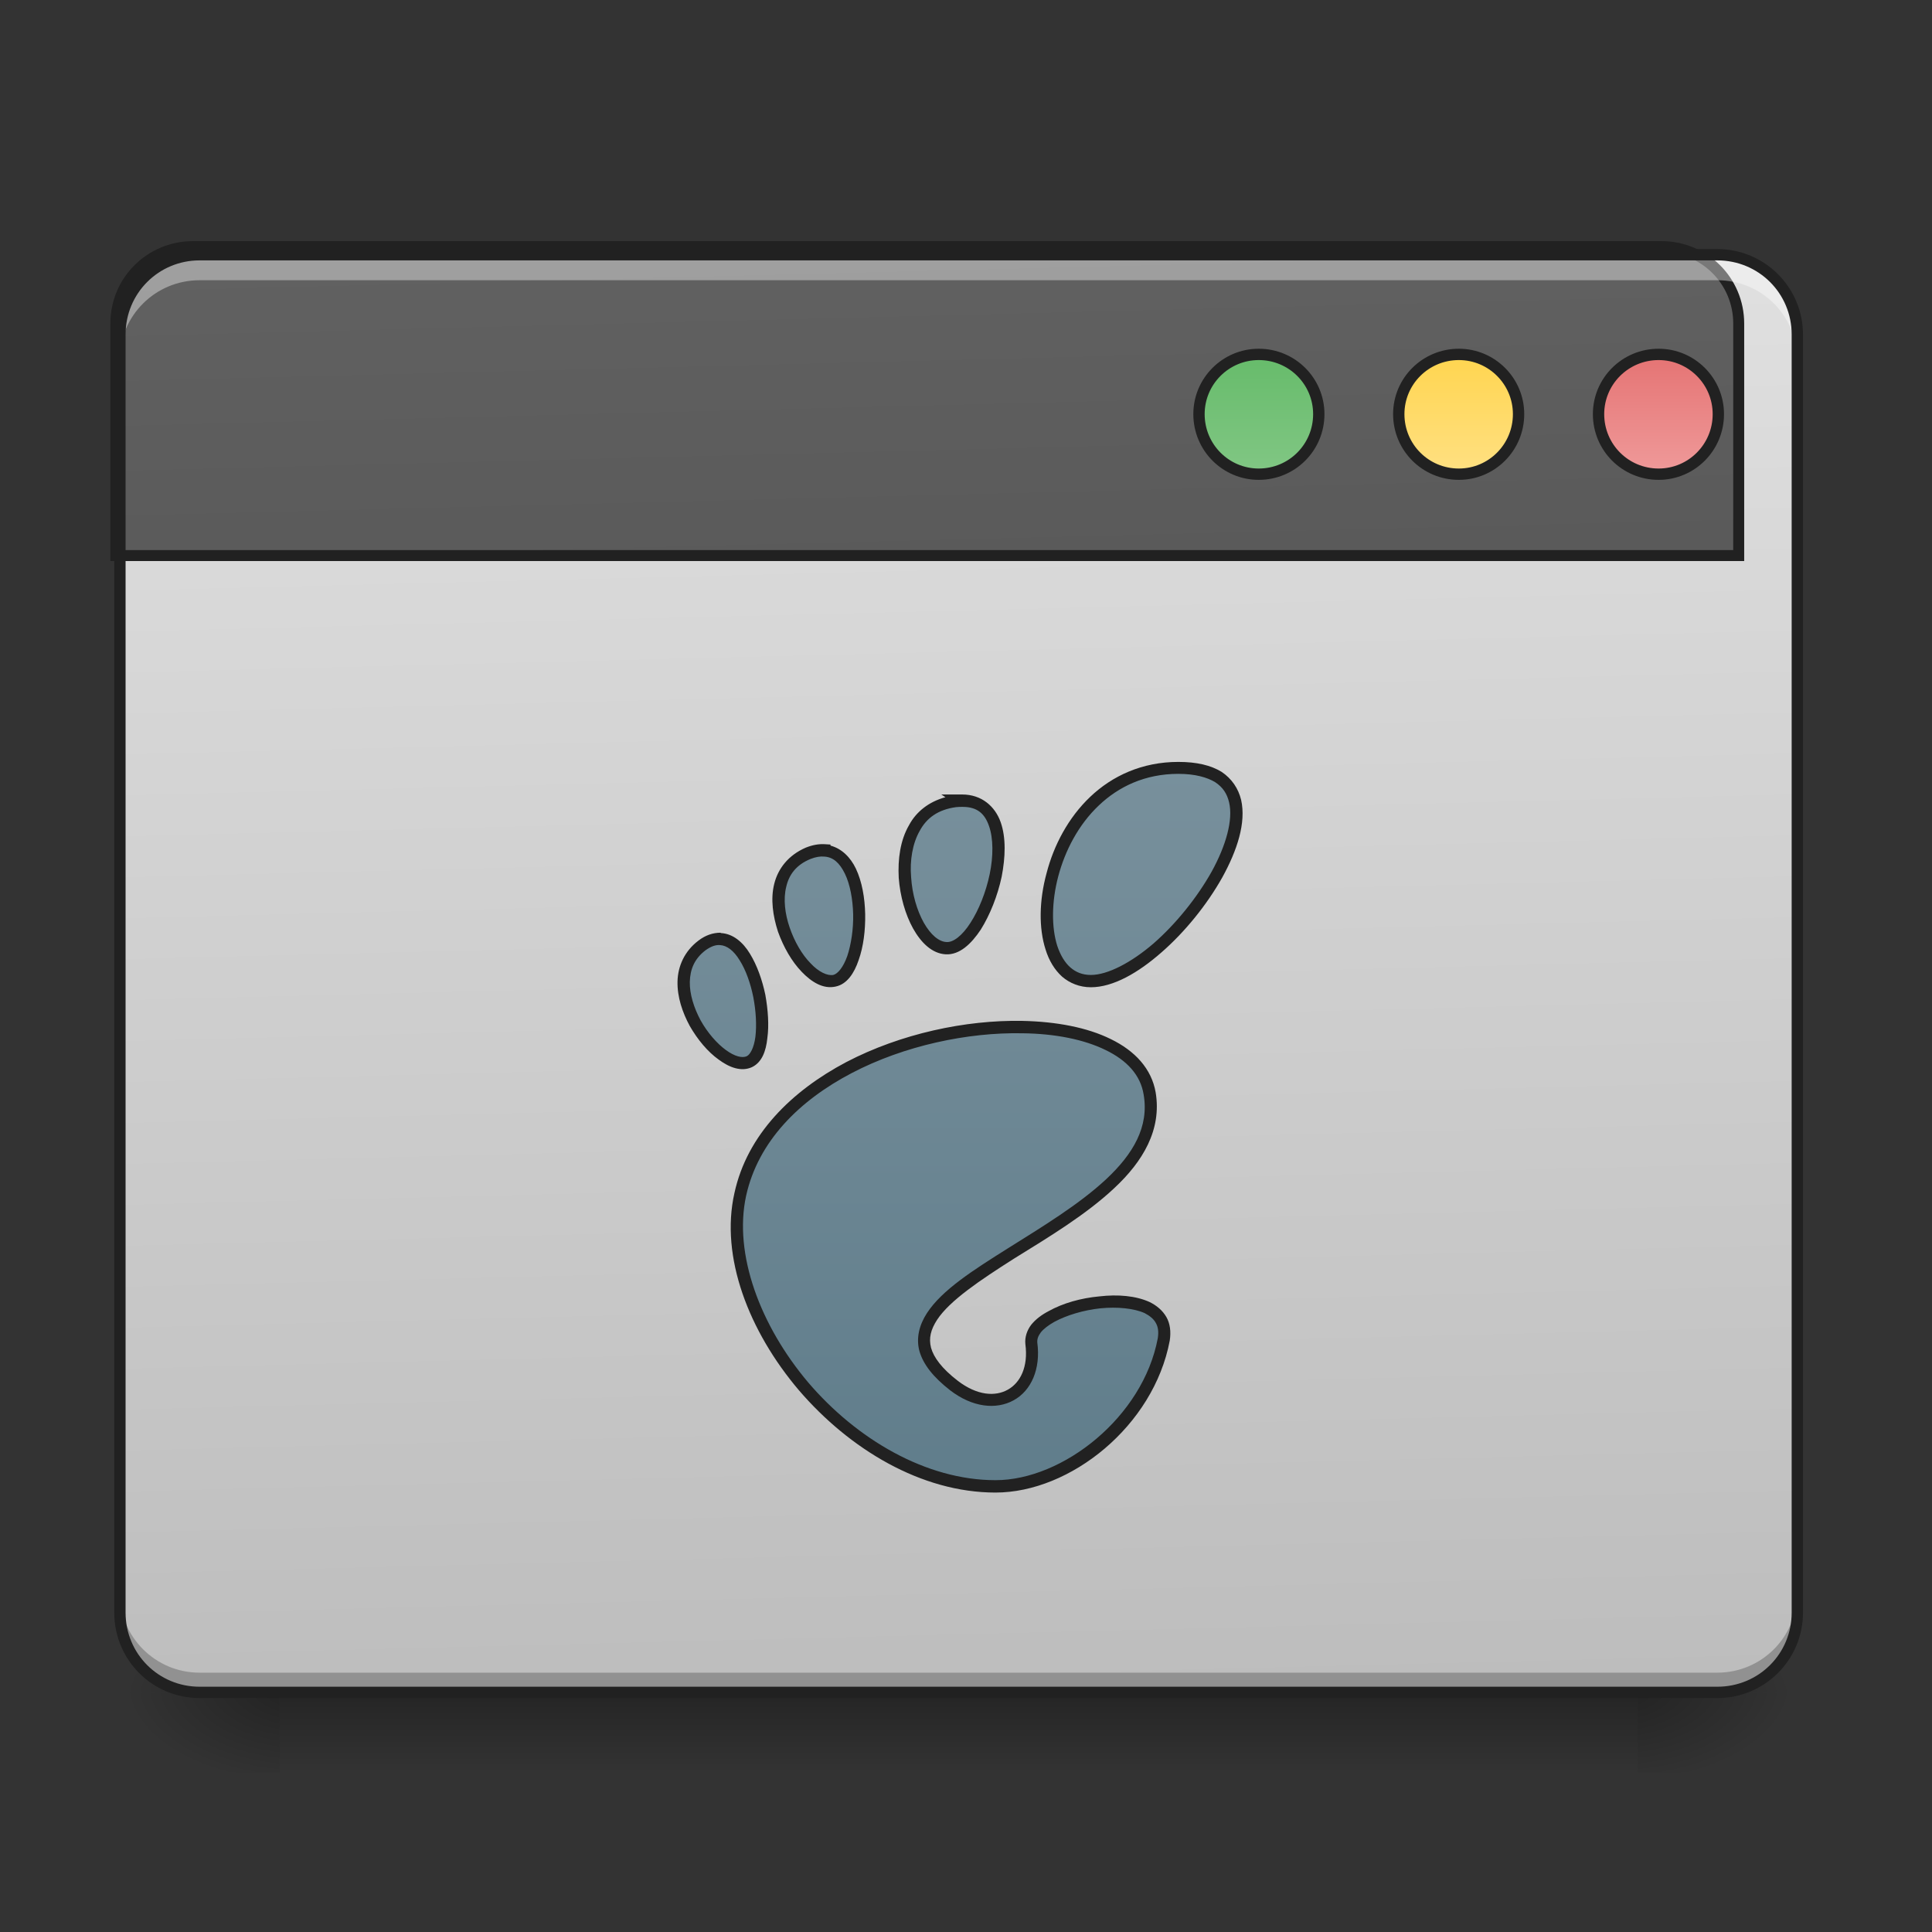 <?xml version="1.0" encoding="UTF-8"?>
<svg xmlns="http://www.w3.org/2000/svg" xmlns:xlink="http://www.w3.org/1999/xlink" width="22pt" height="22pt" viewBox="0 0 22 22" version="1.1">
<rect x="0" y="0" width="22" height="22" fill="#333333" stroke="none"/>
<defs>
<linearGradient id="linear0" gradientUnits="userSpaceOnUse" x1="254" y1="233.5" x2="254" y2="254.667" gradientTransform="matrix(0.043,0,0,0.043,-0,9.239)">
<stop offset="0" style="stop-color:rgb(0%,0%,0%);stop-opacity:0.275;"/>
<stop offset="1" style="stop-color:rgb(0%,0%,0%);stop-opacity:0;"/>
</linearGradient>
<radialGradient id="radial0" gradientUnits="userSpaceOnUse" cx="450.909" cy="189.579" fx="450.909" fy="189.579" r="21.167" gradientTransform="matrix(0,-0.054,-0.097,-0,36.749,43.722)">
<stop offset="0" style="stop-color:rgb(0%,0%,0%);stop-opacity:0.314;"/>
<stop offset="0.222" style="stop-color:rgb(0%,0%,0%);stop-opacity:0.275;"/>
<stop offset="1" style="stop-color:rgb(0%,0%,0%);stop-opacity:0;"/>
</radialGradient>
<radialGradient id="radial1" gradientUnits="userSpaceOnUse" cx="450.909" cy="189.579" fx="450.909" fy="189.579" r="21.167" gradientTransform="matrix(-0,0.054,0.097,0,-14.919,-5.175)">
<stop offset="0" style="stop-color:rgb(0%,0%,0%);stop-opacity:0.314;"/>
<stop offset="0.222" style="stop-color:rgb(0%,0%,0%);stop-opacity:0.275;"/>
<stop offset="1" style="stop-color:rgb(0%,0%,0%);stop-opacity:0;"/>
</radialGradient>
<radialGradient id="radial2" gradientUnits="userSpaceOnUse" cx="450.909" cy="189.579" fx="450.909" fy="189.579" r="21.167" gradientTransform="matrix(-0,-0.054,0.097,-0,-14.919,43.722)">
<stop offset="0" style="stop-color:rgb(0%,0%,0%);stop-opacity:0.314;"/>
<stop offset="0.222" style="stop-color:rgb(0%,0%,0%);stop-opacity:0.275;"/>
<stop offset="1" style="stop-color:rgb(0%,0%,0%);stop-opacity:0;"/>
</radialGradient>
<radialGradient id="radial3" gradientUnits="userSpaceOnUse" cx="450.909" cy="189.579" fx="450.909" fy="189.579" r="21.167" gradientTransform="matrix(0,0.054,-0.097,0,36.749,-5.175)">
<stop offset="0" style="stop-color:rgb(0%,0%,0%);stop-opacity:0.314;"/>
<stop offset="0.222" style="stop-color:rgb(0%,0%,0%);stop-opacity:0.275;"/>
<stop offset="1" style="stop-color:rgb(0%,0%,0%);stop-opacity:0;"/>
</radialGradient>
<linearGradient id="linear1" gradientUnits="userSpaceOnUse" x1="306.917" y1="-25.792" x2="305.955" y2="-135.329" gradientTransform="matrix(0.052,0,0,0.149,-4.025,23.128)">
<stop offset="0" style="stop-color:rgb(74.118%,74.118%,74.118%);stop-opacity:1;"/>
<stop offset="1" style="stop-color:rgb(87.843%,87.843%,87.843%);stop-opacity:1;"/>
</linearGradient>
<linearGradient id="linear2" gradientUnits="userSpaceOnUse" x1="306.917" y1="-25.792" x2="305.955" y2="-135.329" gradientTransform="matrix(4.556,0,0,13.146,-353.973,2034.18)">
<stop offset="0" style="stop-color:rgb(25.882%,25.882%,25.882%);stop-opacity:1;"/>
<stop offset="1" style="stop-color:rgb(38.039%,38.039%,38.039%);stop-opacity:1;"/>
</linearGradient>
<linearGradient id="linear3" gradientUnits="userSpaceOnUse" x1="349.25" y1="-158.083" x2="349.25" y2="-115.75" gradientTransform="matrix(0.75,0,0,0.75,71.438,-2.479)">
<stop offset="0" style="stop-color:rgb(40%,73.333%,41.569%);stop-opacity:1;"/>
<stop offset="1" style="stop-color:rgb(50.588%,78.039%,51.765%);stop-opacity:1;"/>
</linearGradient>
<linearGradient id="linear4" gradientUnits="userSpaceOnUse" x1="349.25" y1="-158.083" x2="349.25" y2="-115.75" gradientTransform="matrix(0.75,0,0,0.75,124.354,-2.479)">
<stop offset="0" style="stop-color:rgb(100%,83.529%,30.98%);stop-opacity:1;"/>
<stop offset="1" style="stop-color:rgb(100%,87.843%,50.98%);stop-opacity:1;"/>
</linearGradient>
<linearGradient id="linear5" gradientUnits="userSpaceOnUse" x1="349.25" y1="-158.083" x2="349.25" y2="-115.75" gradientTransform="matrix(0.75,0,0,0.75,177.271,-2.479)">
<stop offset="0" style="stop-color:rgb(89.804%,45.098%,45.098%);stop-opacity:1;"/>
<stop offset="1" style="stop-color:rgb(93.725%,60.392%,60.392%);stop-opacity:1;"/>
</linearGradient>
<linearGradient id="linear6" gradientUnits="userSpaceOnUse" x1="234.777" y1="-38.283" x2="234.777" y2="141.634" gradientTransform="matrix(0.046,0,0,0.046,-0.872,10.465)">
<stop offset="0" style="stop-color:rgb(47.059%,56.471%,61.176%);stop-opacity:1;"/>
<stop offset="1" style="stop-color:rgb(37.647%,49.02%,54.51%);stop-opacity:1;"/>
</linearGradient>
</defs>
<g id="surface1">
<path style=" stroke:none;fill-rule:nonzero;fill:url(#linear0);" d="M 3.184 19.273 L 18.648 19.273 L 18.648 20.184 L 3.184 20.184 Z M 3.184 19.273 "/>
<path style=" stroke:none;fill-rule:nonzero;fill:url(#radial0);" d="M 18.648 19.273 L 20.465 19.273 L 20.465 18.363 L 18.648 18.363 Z M 18.648 19.273 "/>
<path style=" stroke:none;fill-rule:nonzero;fill:url(#radial1);" d="M 3.184 19.273 L 1.363 19.273 L 1.363 20.184 L 3.184 20.184 Z M 3.184 19.273 "/>
<path style=" stroke:none;fill-rule:nonzero;fill:url(#radial2);" d="M 3.184 19.273 L 1.363 19.273 L 1.363 18.363 L 3.184 18.363 Z M 3.184 19.273 "/>
<path style=" stroke:none;fill-rule:nonzero;fill:url(#radial3);" d="M 18.648 19.273 L 20.465 19.273 L 20.465 20.184 L 18.648 20.184 Z M 18.648 19.273 "/>
<path style=" stroke:none;fill-rule:nonzero;fill:url(#linear1);" d="M 2.273 2.902 L 19.555 2.902 C 20.059 2.902 20.465 3.309 20.465 3.809 L 20.465 18.363 C 20.465 18.867 20.059 19.273 19.555 19.273 L 2.273 19.273 C 1.773 19.273 1.363 18.867 1.363 18.363 L 1.363 3.809 C 1.363 3.309 1.773 2.902 2.273 2.902 Z M 2.273 2.902 "/>
<path style=" stroke:none;fill-rule:nonzero;fill:rgb(0%,0%,0%);fill-opacity:0.235;" d="M 2.273 19.281 C 1.77 19.281 1.363 18.875 1.363 18.371 L 1.363 18.137 C 1.363 18.641 1.77 19.047 2.273 19.047 L 19.555 19.047 C 20.059 19.047 20.465 18.641 20.465 18.137 L 20.465 18.371 C 20.465 18.875 20.059 19.281 19.555 19.281 Z M 2.273 19.281 "/>
<path style="fill-rule:nonzero;fill:url(#linear2);stroke-width:11.339;stroke-linecap:round;stroke-linejoin:miter;stroke:rgb(12.941%,12.941%,12.941%);stroke-opacity:1;stroke-miterlimit:4;" d="M 199.952 255.266 C 155.633 255.266 119.903 290.652 119.903 334.972 L 119.903 575.12 L 1799.914 575.12 L 1799.914 334.972 C 1799.914 290.652 1764.184 255.266 1719.864 255.266 Z M 199.952 255.266 " transform="matrix(0.011,0,0,0.011,0,0)"/>
<path style=" stroke:none;fill-rule:nonzero;fill:rgb(100%,100%,100%);fill-opacity:0.392;" d="M 2.273 2.953 C 1.77 2.953 1.363 3.359 1.363 3.863 L 1.363 4.098 C 1.363 3.594 1.77 3.191 2.273 3.191 L 19.555 3.191 C 20.059 3.191 20.465 3.594 20.465 4.098 L 20.465 3.863 C 20.465 3.359 20.059 2.953 19.555 2.953 Z M 2.273 2.953 "/>
<path style=" stroke:none;fill-rule:nonzero;fill:rgb(12.941%,12.941%,12.941%);fill-opacity:1;" d="M 2.273 2.836 C 1.734 2.836 1.301 3.273 1.301 3.809 L 1.301 18.363 C 1.301 18.902 1.734 19.336 2.273 19.336 L 19.555 19.336 C 20.094 19.336 20.531 18.902 20.531 18.363 L 20.531 3.809 C 20.531 3.273 20.094 2.836 19.555 2.836 Z M 2.273 2.965 L 19.555 2.965 C 20.027 2.965 20.402 3.34 20.402 3.809 L 20.402 18.363 C 20.402 18.832 20.027 19.207 19.555 19.207 L 2.273 19.207 C 1.805 19.207 1.43 18.832 1.43 18.363 L 1.43 3.809 C 1.43 3.34 1.805 2.965 2.273 2.965 Z M 2.273 2.965 "/>
<path style="fill-rule:nonzero;fill:url(#linear3);stroke-width:3;stroke-linecap:round;stroke-linejoin:miter;stroke:rgb(12.941%,12.941%,12.941%);stroke-opacity:1;stroke-miterlimit:4;" d="M 333.332 -121.009 C 342.149 -121.009 349.239 -113.919 349.239 -105.192 C 349.239 -96.375 342.149 -89.285 333.332 -89.285 C 324.605 -89.285 317.515 -96.375 317.515 -105.192 C 317.515 -113.919 324.605 -121.009 333.332 -121.009 Z M 333.332 -121.009 " transform="matrix(0.043,0,0,0.043,0,9.239)"/>
<path style="fill-rule:nonzero;fill:url(#linear4);stroke-width:3;stroke-linecap:round;stroke-linejoin:miter;stroke:rgb(12.941%,12.941%,12.941%);stroke-opacity:1;stroke-miterlimit:4;" d="M 386.327 -121.009 C 395.053 -121.009 402.143 -113.919 402.143 -105.192 C 402.143 -96.375 395.053 -89.285 386.327 -89.285 C 377.509 -89.285 370.419 -96.375 370.419 -105.192 C 370.419 -113.919 377.509 -121.009 386.327 -121.009 Z M 386.327 -121.009 " transform="matrix(0.043,0,0,0.043,0,9.239)"/>
<path style="fill-rule:nonzero;fill:url(#linear5);stroke-width:3;stroke-linecap:round;stroke-linejoin:miter;stroke:rgb(12.941%,12.941%,12.941%);stroke-opacity:1;stroke-miterlimit:4;" d="M 439.231 -121.009 C 447.957 -121.009 455.047 -113.919 455.047 -105.192 C 455.047 -96.375 447.957 -89.285 439.231 -89.285 C 430.413 -89.285 423.323 -96.375 423.323 -105.192 C 423.323 -113.919 430.413 -121.009 439.231 -121.009 Z M 439.231 -121.009 " transform="matrix(0.043,0,0,0.043,0,9.239)"/>
<path style=" stroke:none;fill-rule:nonzero;fill:url(#linear6);" d="M 13.418 8.742 C 11.82 8.742 11.523 11.172 12.422 11.172 C 13.32 11.172 15.016 8.742 13.418 8.742 Z M 10.957 9.117 C 10.934 9.117 10.906 9.121 10.879 9.121 C 9.973 9.234 10.289 10.77 10.773 10.797 C 11.238 10.824 11.75 9.121 10.957 9.117 Z M 9.387 9.684 C 9.332 9.68 9.27 9.691 9.203 9.719 C 8.477 10.016 9.094 11.25 9.5 11.168 C 9.871 11.094 9.922 9.719 9.387 9.684 Z M 8.199 10.691 C 8.137 10.691 8.066 10.711 7.996 10.766 C 7.414 11.199 8.191 12.25 8.535 12.09 C 8.836 11.945 8.645 10.707 8.199 10.691 Z M 11.641 11.695 C 10.379 11.672 8.715 12.312 8.43 13.602 C 8.121 14.992 9.695 16.926 11.336 16.926 C 12.145 16.926 13.078 16.188 13.25 15.254 C 13.383 14.539 11.684 14.824 11.746 15.297 C 11.816 15.863 11.336 16.141 10.863 15.777 C 9.355 14.617 13.355 14.039 13.094 12.453 C 13.012 11.961 12.398 11.707 11.641 11.695 Z M 11.641 11.695 "/>
<path style=" stroke:none;fill-rule:nonzero;fill:rgb(12.941%,12.941%,12.941%);fill-opacity:1;" d="M 13.418 8.676 C 13.004 8.676 12.664 8.836 12.414 9.074 C 12.164 9.312 12 9.625 11.918 9.941 C 11.832 10.254 11.828 10.57 11.906 10.812 C 11.945 10.938 12.008 11.043 12.094 11.121 C 12.18 11.195 12.293 11.242 12.422 11.242 C 12.676 11.242 12.961 11.078 13.227 10.844 C 13.492 10.613 13.742 10.305 13.918 9.992 C 14.09 9.68 14.191 9.367 14.133 9.109 C 14.102 8.98 14.027 8.867 13.91 8.789 C 13.789 8.715 13.629 8.676 13.418 8.676 Z M 13.418 8.812 C 13.609 8.812 13.746 8.852 13.836 8.906 C 13.926 8.965 13.973 9.039 13.996 9.137 C 14.043 9.336 13.961 9.629 13.797 9.926 C 13.633 10.219 13.391 10.52 13.137 10.742 C 12.883 10.961 12.613 11.102 12.422 11.102 C 12.324 11.102 12.25 11.07 12.188 11.016 C 12.125 10.961 12.074 10.875 12.039 10.77 C 11.973 10.562 11.973 10.27 12.051 9.977 C 12.129 9.684 12.281 9.391 12.512 9.172 C 12.738 8.957 13.039 8.812 13.418 8.812 Z M 10.719 9.047 L 10.766 9.078 C 10.578 9.129 10.434 9.242 10.352 9.395 C 10.25 9.57 10.223 9.785 10.234 9.996 C 10.25 10.207 10.309 10.414 10.398 10.574 C 10.488 10.734 10.613 10.859 10.77 10.867 C 10.926 10.875 11.059 10.75 11.168 10.586 C 11.273 10.418 11.359 10.203 11.406 9.984 C 11.449 9.762 11.457 9.539 11.395 9.363 C 11.332 9.184 11.18 9.047 10.957 9.047 Z M 10.957 9.188 L 10.961 9.188 C 11.133 9.188 11.215 9.27 11.262 9.406 C 11.312 9.547 11.312 9.75 11.27 9.953 C 11.227 10.16 11.145 10.363 11.051 10.508 C 10.957 10.656 10.852 10.734 10.777 10.727 C 10.691 10.723 10.598 10.645 10.52 10.508 C 10.441 10.367 10.387 10.18 10.375 9.988 C 10.359 9.797 10.391 9.605 10.473 9.461 C 10.551 9.316 10.68 9.219 10.887 9.191 C 10.914 9.188 10.938 9.188 10.957 9.188 Z M 9.391 9.613 C 9.324 9.609 9.254 9.621 9.176 9.652 C 8.977 9.738 8.859 9.891 8.816 10.066 C 8.773 10.238 8.801 10.43 8.859 10.609 C 8.922 10.785 9.016 10.949 9.129 11.066 C 9.242 11.184 9.375 11.266 9.516 11.234 C 9.645 11.207 9.727 11.082 9.777 10.934 C 9.832 10.781 9.855 10.594 9.852 10.41 C 9.848 10.223 9.816 10.039 9.746 9.891 C 9.684 9.762 9.586 9.664 9.457 9.629 L 9.457 9.617 Z M 9.383 9.754 C 9.488 9.758 9.562 9.828 9.621 9.949 C 9.68 10.07 9.711 10.242 9.715 10.41 C 9.719 10.582 9.691 10.758 9.648 10.887 C 9.602 11.016 9.539 11.09 9.488 11.102 C 9.422 11.113 9.324 11.07 9.23 10.969 C 9.133 10.871 9.047 10.723 8.992 10.562 C 8.938 10.406 8.918 10.238 8.953 10.098 C 8.984 9.961 9.066 9.848 9.23 9.781 C 9.289 9.758 9.34 9.75 9.383 9.754 Z M 8.203 10.621 C 8.121 10.621 8.035 10.648 7.953 10.711 C 7.793 10.832 7.719 11.004 7.715 11.176 C 7.711 11.352 7.77 11.527 7.855 11.684 C 7.945 11.84 8.059 11.977 8.184 12.066 C 8.305 12.156 8.441 12.207 8.562 12.152 C 8.676 12.098 8.723 11.969 8.738 11.82 C 8.758 11.676 8.746 11.5 8.715 11.328 C 8.68 11.16 8.621 10.992 8.539 10.859 C 8.461 10.73 8.348 10.633 8.211 10.625 C 8.207 10.625 8.207 10.621 8.203 10.621 Z M 8.199 10.762 C 8.277 10.766 8.355 10.824 8.422 10.934 C 8.492 11.043 8.547 11.199 8.578 11.355 C 8.609 11.516 8.617 11.676 8.602 11.805 C 8.586 11.93 8.543 12.008 8.504 12.027 C 8.453 12.051 8.367 12.031 8.266 11.957 C 8.164 11.883 8.055 11.758 7.977 11.617 C 7.902 11.477 7.852 11.32 7.855 11.18 C 7.859 11.039 7.906 10.918 8.035 10.82 C 8.102 10.773 8.152 10.758 8.199 10.762 Z M 11.641 11.625 C 10.996 11.613 10.258 11.77 9.637 12.094 C 9.016 12.422 8.508 12.918 8.363 13.586 C 8.199 14.312 8.527 15.16 9.098 15.832 C 9.672 16.5 10.488 16.996 11.336 16.996 C 12.188 16.996 13.137 16.238 13.32 15.266 C 13.336 15.164 13.324 15.07 13.281 14.996 C 13.238 14.922 13.172 14.867 13.094 14.828 C 12.934 14.754 12.727 14.738 12.52 14.762 C 12.309 14.781 12.102 14.84 11.941 14.93 C 11.859 14.973 11.793 15.023 11.742 15.086 C 11.695 15.148 11.668 15.227 11.676 15.305 C 11.711 15.566 11.617 15.746 11.477 15.824 C 11.332 15.906 11.125 15.891 10.906 15.723 C 10.723 15.582 10.633 15.457 10.602 15.348 C 10.574 15.238 10.598 15.141 10.672 15.027 C 10.816 14.809 11.16 14.578 11.547 14.332 C 11.938 14.09 12.367 13.832 12.691 13.527 C 13.012 13.227 13.23 12.867 13.16 12.441 C 13.113 12.168 12.922 11.965 12.648 11.832 C 12.379 11.699 12.027 11.633 11.641 11.625 Z M 11.641 11.766 C 12.012 11.77 12.344 11.836 12.59 11.957 C 12.832 12.074 12.988 12.242 13.023 12.465 C 13.086 12.832 12.902 13.141 12.598 13.426 C 12.289 13.715 11.863 13.973 11.477 14.215 C 11.086 14.461 10.727 14.688 10.555 14.953 C 10.469 15.086 10.43 15.234 10.469 15.383 C 10.512 15.535 10.625 15.68 10.82 15.832 C 11.074 16.027 11.344 16.055 11.543 15.945 C 11.742 15.836 11.852 15.59 11.812 15.289 C 11.809 15.25 11.82 15.215 11.852 15.172 C 11.883 15.133 11.938 15.09 12.008 15.051 C 12.145 14.977 12.34 14.918 12.531 14.898 C 12.723 14.879 12.914 14.898 13.035 14.953 C 13.094 14.984 13.137 15.02 13.16 15.062 C 13.188 15.109 13.195 15.164 13.184 15.238 C 13.016 16.137 12.102 16.855 11.336 16.855 C 10.543 16.855 9.754 16.387 9.203 15.742 C 8.656 15.094 8.352 14.281 8.496 13.617 C 8.633 12.996 9.102 12.531 9.699 12.219 C 10.297 11.906 11.02 11.754 11.641 11.766 Z M 11.641 11.766 "/>
</g>
</svg>
